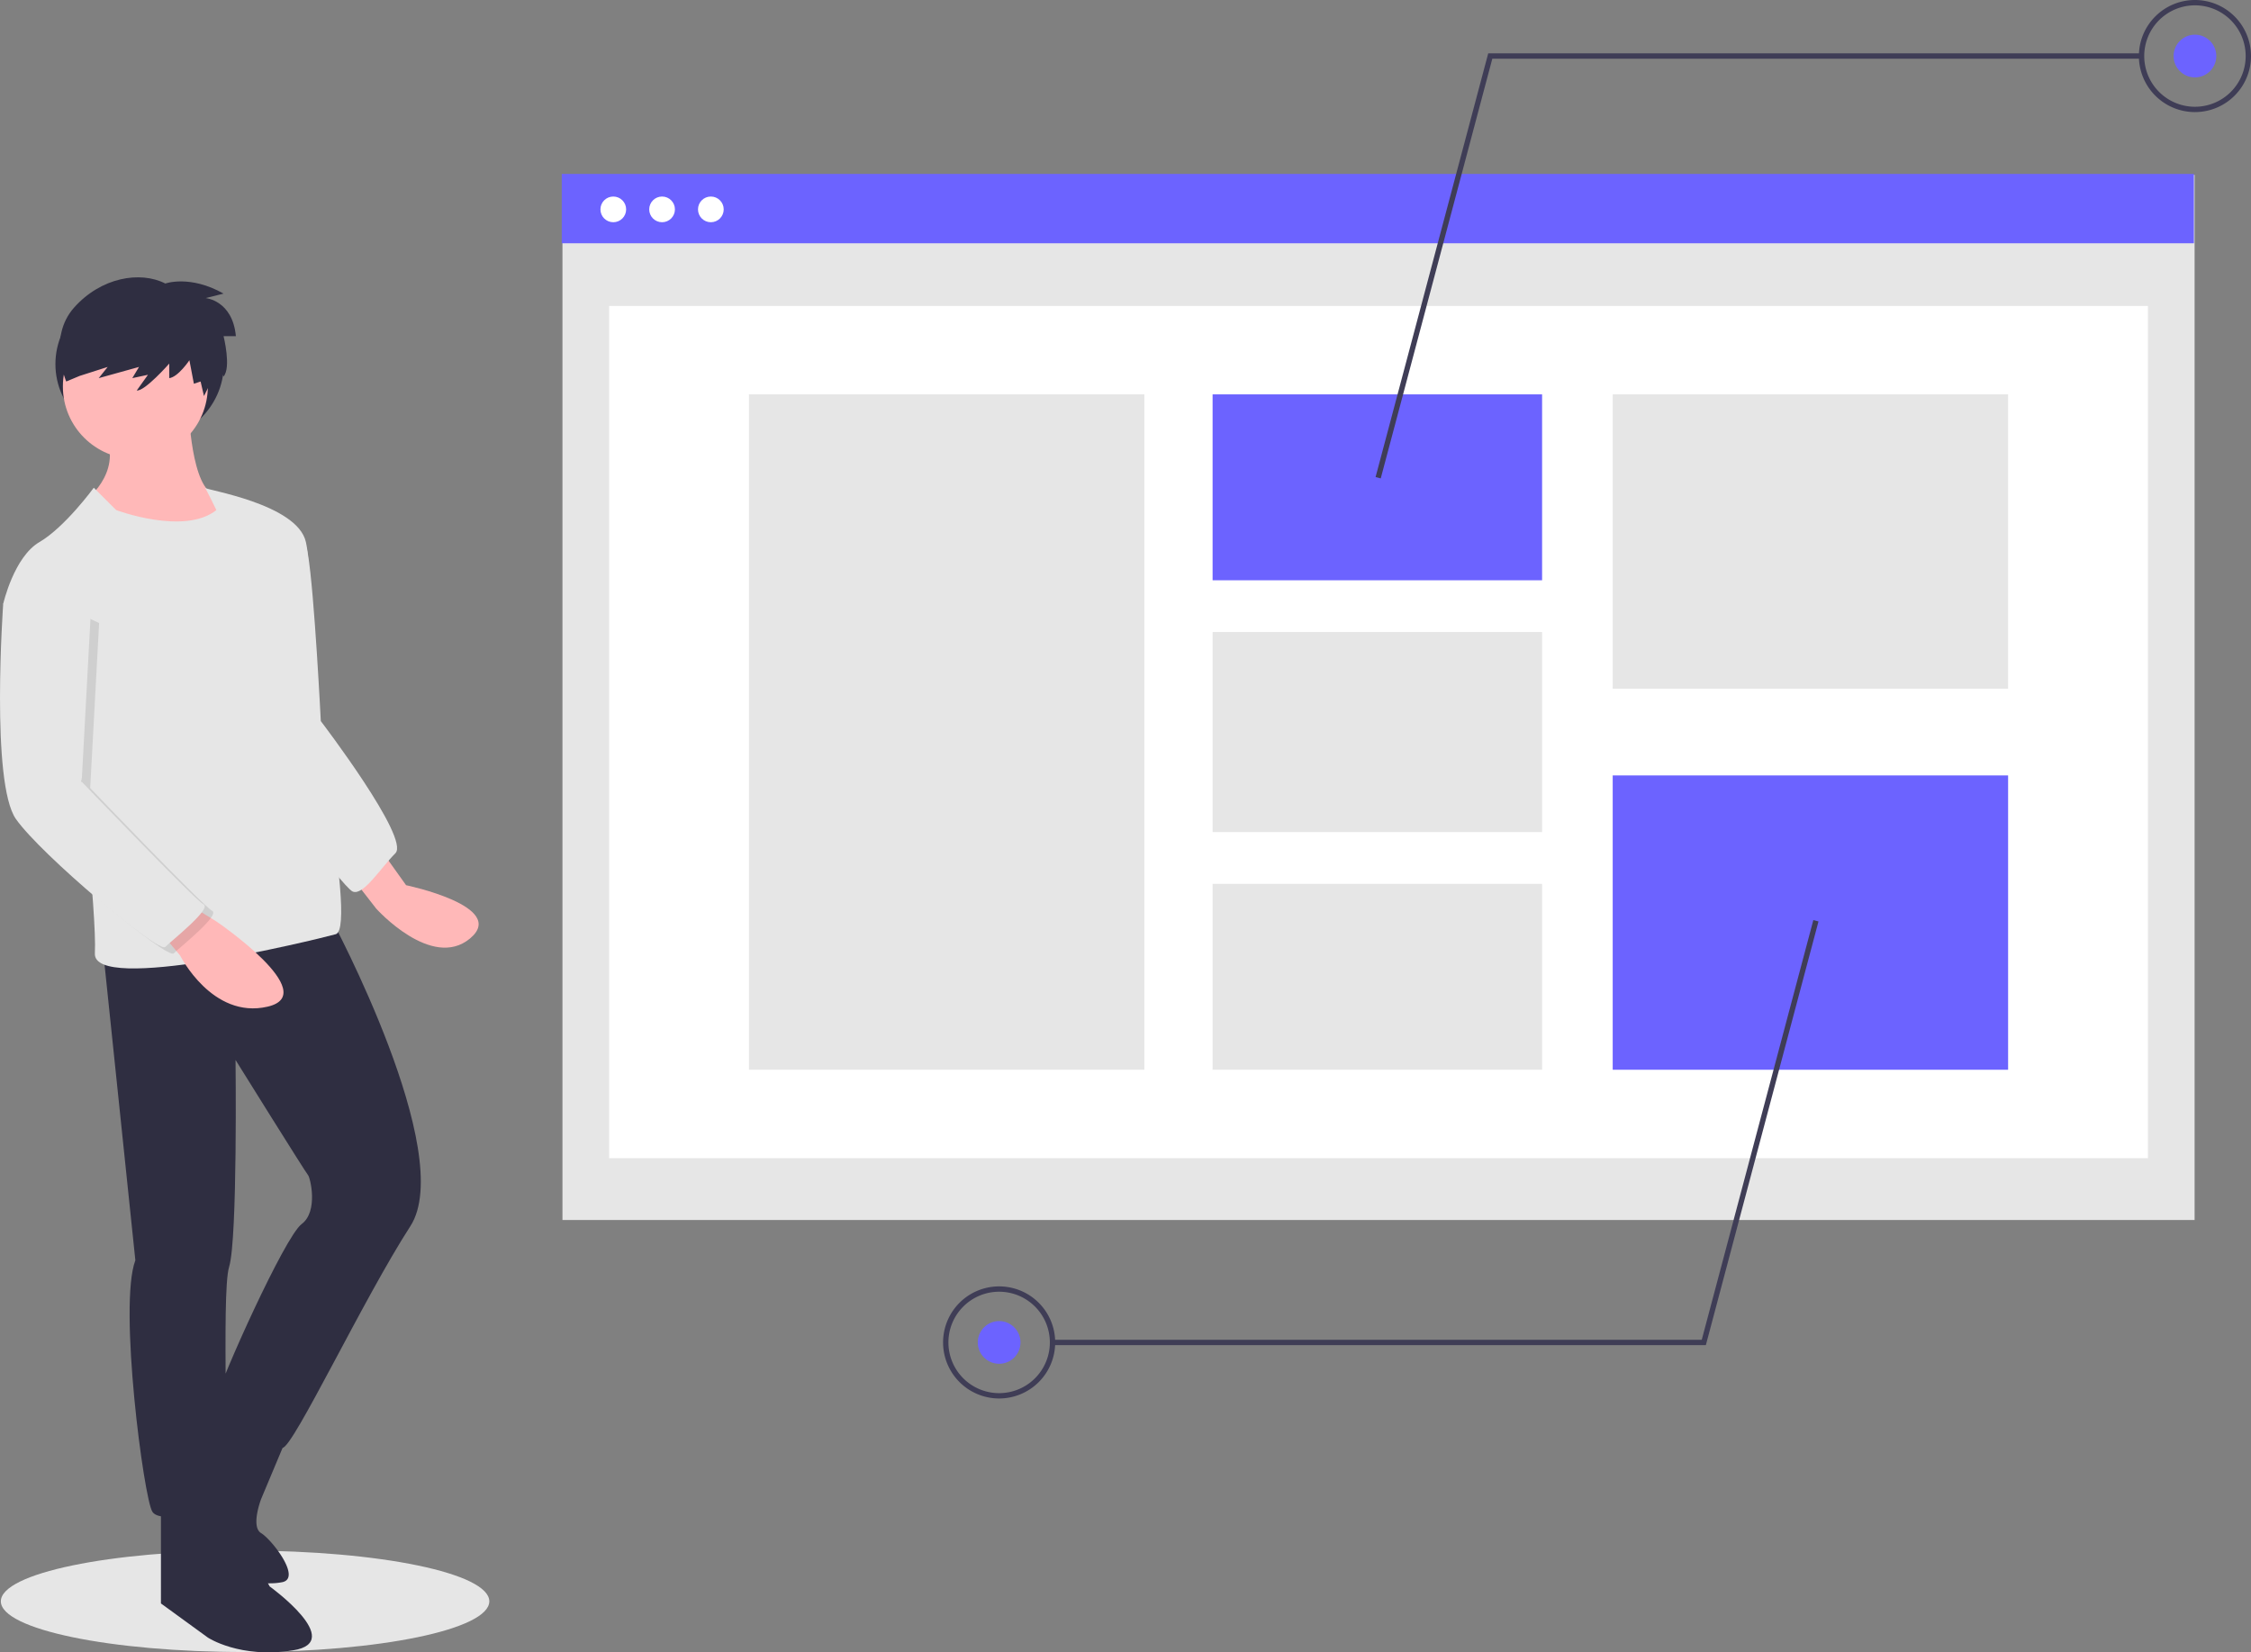 <svg xmlns="http://www.w3.org/2000/svg" width="888" height="651.931" viewBox="0 0 888 651.931">
  <rect x="0" y="0" width="888" height="651.931" fill="#808080" stroke="none"/>
  <g id="avatar" transform="translate(-960 -128)">
    <ellipse id="Ellipse_1" data-name="Ellipse 1" cx="96.348" cy="20.007" rx="96.348" ry="20.007" transform="translate(960.331 739.786)" fill="#e6e6e6"/>
    <ellipse id="Ellipse_2" data-name="Ellipse 2" cx="33.216" cy="31.114" rx="33.216" ry="31.114" transform="translate(981.863 240.537)" fill="#2f2e41"/>
    <path id="Path_1" data-name="Path 1" d="M307.784,461.514l8.409,11.773s40.363,8.409,25.227,21.023-37-11.773-37-11.773L292.647,467.4Z" transform="translate(804 3.965)" fill="#ffb8b8"/>
    <path id="Path_2" data-name="Path 2" d="M264.056,327.81s10.932,0,13.454,15.136,5.045,65.591,5.045,65.591,35.318,46.25,29.432,52.136-12.613,16.818-16.818,15.136-40.363-51.3-40.363-51.3Z" transform="translate(804 3.965)" fill="#e6e6e6"/>
    <path id="Path_3" data-name="Path 3" d="M230.42,284.923s.841,32.8,10.932,34.477,6.727,12.614,6.727,12.614-32.8,19.341-54.659,0l-4.2-10.091s15.136-10.932,8.409-26.068Z" transform="translate(804 3.965)" fill="#ffb8b8"/>
    <path id="Path_4" data-name="Path 4" d="M286.761,486.741s49.613,92.5,31.113,121.09-46.249,87.455-50.454,87.455-27.75-11.773-26.068-19.341,26.909-63.909,33.636-68.954,3.364-18.5,2.523-19.341-28.591-45.409-28.591-45.409.841,70.636-2.523,81.568.841,89.136-3.364,92.5-23.545,9.25-26.909,4.2-13.454-81.568-6.727-99.227L196.784,500.2Z" transform="translate(804 3.965)" fill="#2f2e41"/>
    <path id="Path_5" data-name="Path 5" d="M241.352,711.263l21.023,38.682s30.273,21.864,9.25,25.227-33.636-5.045-33.636-5.045l-18.5-13.455V717.99Z" transform="translate(804 3.965)" fill="#2f2e41"/>
    <path id="Path_6" data-name="Path 6" d="M269.943,689.4l-10.932,26.068s-4.2,10.932,0,13.455,15.977,17.659,8.409,19.341a24.651,24.651,0,0,1-4.621.459A46.726,46.726,0,0,1,228.828,734.9l-6.817-6.817s23.352-53.774,23.028-53.376S269.943,689.4,269.943,689.4Z" transform="translate(804 3.965)" fill="#2f2e41"/>
    <circle id="Ellipse_3" data-name="Ellipse 3" cx="28.591" cy="28.591" r="28.591" transform="translate(984.806 251.889)" fill="#ffb8b8"/>
    <path id="Path_7" data-name="Path 7" d="M193,316.457l8.83,8.829s26.909,10.091,39.523,0c0,0-4.625-9.67-4.625-8.829s36.579,6.307,39.943,21.443-2.523,41.2-2.523,41.2,23.545,111,14.3,113.522-95.863,23.545-95.022,7.568-6.727-81.568-6.727-81.568l-29.432-56.341s4.2-18.5,14.3-24.386S193,316.457,193,316.457Z" transform="translate(804 3.965)" fill="#e6e6e6"/>
    <path id="Path_8" data-name="Path 8" d="M230.42,480.855l10.932,6.727s42.045,28.591,20.182,33.636-34.477-20.182-34.477-20.182l-8.409-10.091Z" transform="translate(804 3.965)" fill="#ffb8b8"/>
    <path id="Path_9" data-name="Path 9" d="M168.193,357.241l-7.568,7.568s-5.045,70.636,5.045,84.932,56.341,52.977,58.863,50.454,18.5-15.136,15.136-16.818-48.085-48.41-48.085-48.41l3.517-65.112Z" transform="translate(804 3.965)" opacity="0.1"/>
    <path id="Path_10" data-name="Path 10" d="M164.83,354.719l-7.568,7.568s-5.045,70.636,5.045,84.931,56.341,52.977,58.863,50.454,18.5-15.136,15.136-16.818-48.086-48.411-48.086-48.411l3.517-65.112Z" transform="translate(804 3.965)" fill="#e6e6e6"/>
    <path id="Path_11" data-name="Path 11" d="M221.222,235.9s9.719-3.534,22.972,3.976l-7.068,1.767s10.6.884,11.928,15.02h-4.859s3.092,12.369,0,15.9l-1.988-3.755L236.463,280.3l-1.325-5.743-2.651.884-1.767-9.277s-4.418,6.626-7.952,7.068v-5.743s-9.719,11.044-12.811,10.6l4.418-6.185-6.185,1.325,2.651-4.418-15.9,4.418,3.534-4.418-11.044,3.534-5.3,2.209s-7.51-17.229,3.092-29.156S211.282,230.823,221.222,235.9Z" transform="translate(804 3.965)" fill="#2f2e41"/>
    <rect id="Rectangle_2" data-name="Rectangle 2" width="643.862" height="412.358" transform="translate(1181.885 196.991)" fill="#e6e6e6"/>
    <rect id="Rectangle_3" data-name="Rectangle 3" width="607.039" height="336.243" transform="translate(1200.296 248.711)" fill="#fff"/>
    <rect id="Rectangle_4" data-name="Rectangle 4" width="643.862" height="27.354" transform="translate(1181.609 196.626)" fill="#6c63ff"/>
    <circle id="Ellipse_4" data-name="Ellipse 4" cx="5.07" cy="5.07" r="5.07" transform="translate(1196.867 205.54)" fill="#fff"/>
    <circle id="Ellipse_5" data-name="Ellipse 5" cx="5.07" cy="5.07" r="5.07" transform="translate(1216.111 205.54)" fill="#fff"/>
    <circle id="Ellipse_6" data-name="Ellipse 6" cx="5.07" cy="5.07" r="5.07" transform="translate(1235.355 205.54)" fill="#fff"/>
    <rect id="Rectangle_5" data-name="Rectangle 5" width="155.981" height="266.467" transform="translate(1255.453 283.599)" fill="#e6e6e6"/>
    <rect id="Rectangle_6" data-name="Rectangle 6" width="129.984" height="73.348" transform="translate(1438.359 283.599)" fill="#6c63ff"/>
    <rect id="Rectangle_7" data-name="Rectangle 7" width="129.984" height="78.919" transform="translate(1438.359 377.373)" fill="#e6e6e6"/>
    <rect id="Rectangle_8" data-name="Rectangle 8" width="129.984" height="73.348" transform="translate(1438.359 476.718)" fill="#e6e6e6"/>
    <rect id="Rectangle_9" data-name="Rectangle 9" width="155.981" height="116.125" transform="translate(1596.198 283.599)" fill="#e6e6e6"/>
    <rect id="Rectangle_10" data-name="Rectangle 10" width="155.981" height="116.125" transform="translate(1596.198 433.941)" fill="#6c63ff"/>
    <path id="Path_12" data-name="Path 12" d="M544.691,188.755l-2.036-.541L587.089,21.06H844.827v2.106H588.708Z" transform="translate(960 128)" fill="#3f3d56"/>
    <path id="Path_13" data-name="Path 13" d="M1021.89,168.26A22.113,22.113,0,1,1,1044,146.148a22.113,22.113,0,0,1-22.11,22.112Zm0-42.119a20.007,20.007,0,1,0,20.007,20.007,20.007,20.007,0,0,0-20.007-20.007Z" transform="translate(804 3.965)" fill="#3f3d56"/>
    <circle id="Ellipse_7" data-name="Ellipse 7" cx="8.424" cy="8.424" r="8.424" transform="translate(1817.463 141.688)" fill="#6c63ff"/>
    <path id="Path_14" data-name="Path 14" d="M672.947,530.706H415.208V528.6h256.12l44.017-165.59,2.036.541Z" transform="translate(960 128)" fill="#3f3d56"/>
    <path id="Path_15" data-name="Path 15" d="M550.149,675.8a22.113,22.113,0,1,1,22.113-22.113A22.113,22.113,0,0,1,550.149,675.8Zm0-42.12a20.007,20.007,0,1,0,20.007,20.007,20.007,20.007,0,0,0-20.007-20.007Z" transform="translate(804 3.965)" fill="#3f3d56"/>
    <circle id="Ellipse_8" data-name="Ellipse 8" cx="8.424" cy="8.424" r="8.424" transform="translate(1345.725 649.229)" fill="#6c63ff"/>
  </g>
</svg>
